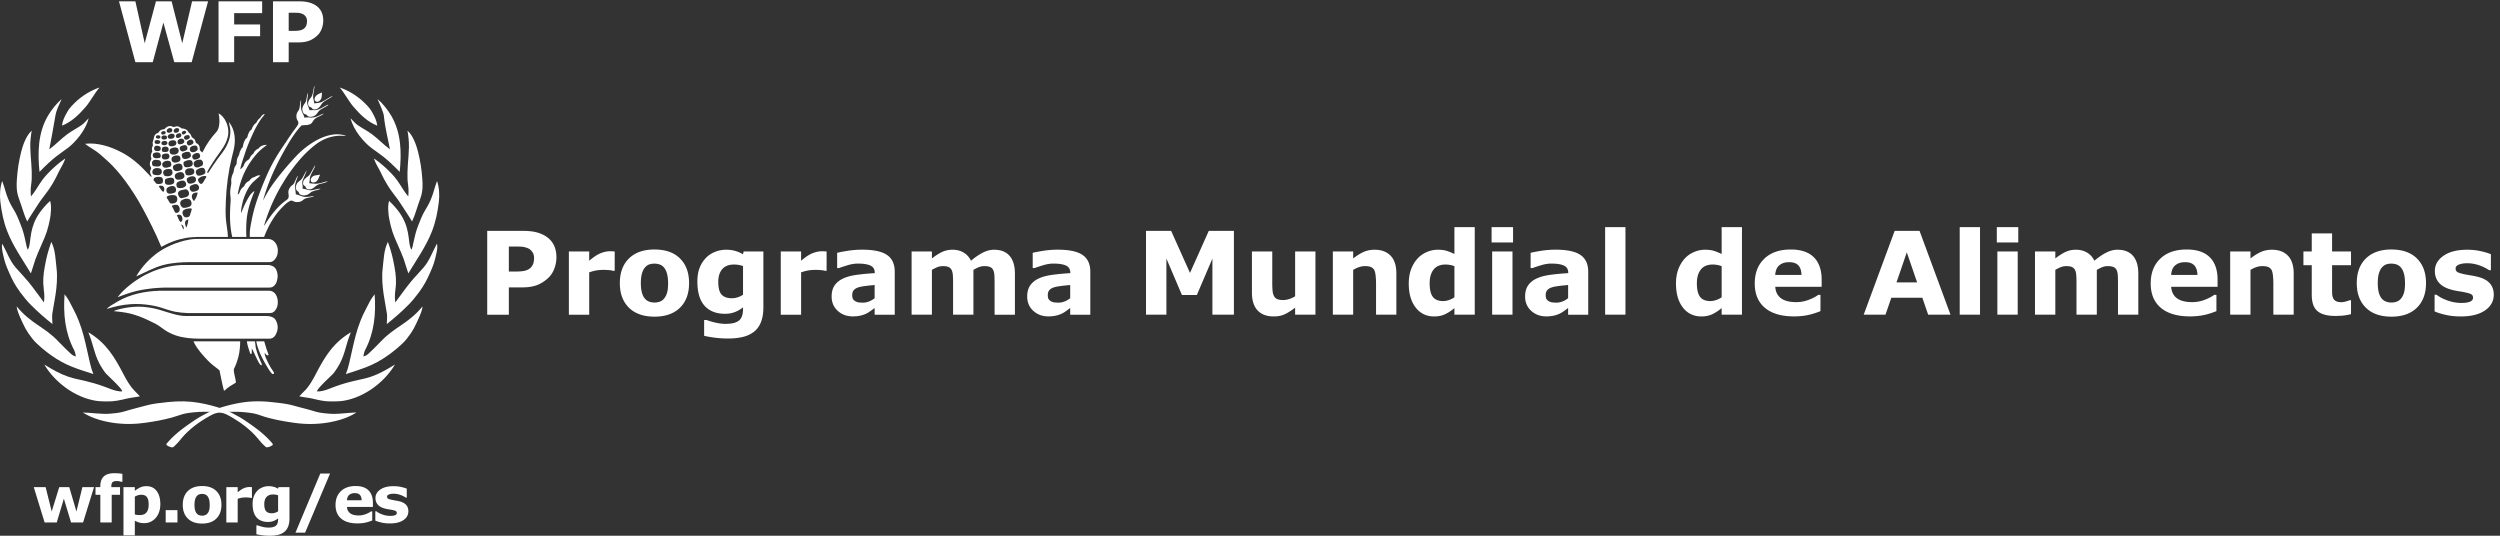 <svg xmlns="http://www.w3.org/2000/svg" viewBox="0 0 1763.613 377.947" height="377.947" width="1763.613"><rect x="0" y="0" width="1763.613" height="377.947" fill="#333333" stroke="none"/><defs><clipPath id="a"><path d="M0 0h13227v2834.6H0z"></path></clipPath></defs><g clip-path="url(#a)" fill="#fff" transform="matrix(.133 0 0 -.133 0 377.947)"><path d="M1340.52 2131.09c12.48 27.05 24.07 48.64 40.77 74.3 7.36 11.31 15.68 19.2 23.14 30.68-3.59 1.02-8.74-1.91-10.99-3.49-7.41-5.38-10.77-14.13-16.7-18.83-14.05-11.04-13.64-21.09-21-26.29-6.6-4.61-8.44-7.64-13.07-14.87-3.06-4.83-5.34-8.74-8.56-18.21-1.19-3.43-3.45-.4-8.96-7.97-7.15-9.81-10.39-20.36-13.37-32.27-.96-3.89-7.61-5.94-11.84-14.07-5.73-10.91-9.48-21.03-11.94-36.92-.6-3.71-6.85-6.26-11.16-16.53-3.04-7.24-5.2-8.83-7.9-22.46-1.62-8.3-5.42-9.54-9.71-21.56-3.26-9.21-3.41-18.06-4.55-30.1-.29-2.34-4.23-6.94-7.84-13.68-6.11-11.27-5.88-18.77-8.32-30.4-.92-4.22-5.65-9.77-10.18-27.8-3.97-15.99-.35-26.55-1.65-34.47-3.57-20.4-7.07-38.2-5.17-58.33.94-9.84 2.44-20.01 1.81-29.46-1.89-29.71-3.48-54.17-3.34-87.83.1-18.35 1.53-43.42 4.32-64.31 3.03-23.05 7.43-41.06 7.43-41.06h75.14s-2.93 43.45.97 89.16c2.31 27.45 8.82 56.49 14.74 76.91 7.49 26.02 12.18 39.51 26.37 73.84.32.78-.09 3.97-3.86.84-7.83-6.61-14.35-12.35-20.56-21.71-9.44-14.25-15.2-25.99-22.88-40.63-8.94-17.02-13.86-31.83-23.09-52.49-.55 14.9 1.88 29.09 4.89 42.88 3.09 14.01 5.56 25.13 9.96 37.24 7.84 21.37 15.45 39.16 28.03 59.04 7.29 11.45 16.58 21.74 26 30.32 11.28 10.31 21.73 19.38 33.56 29.48-12.44 6.39-28.99-6.96-32.26-7.62-17.48-3.4-24.61-19.65-29.97-21.84-7.61-3.22-12.04-7.87-17.35-14.31-4.12-4.86-5.31-12.37-9.61-15-7.14-4.44-12.35-11.16-17.25-20.5-2.01-3.87-7.52-22.11-13.6-19.81 10.4 61.93 32.28 120.02 67.38 171.72 22.22 32.77 46.45 60.9 82.11 86.08 4.72 3.35 5.65 4.89-.95 4.68-33.33-4.03-35.35-19.3-40.88-20.74-5.17-1.3-11.62-7.5-15.76-11.5-7.4-7.32-7.28-13.51-10.14-15.45-6.06-4.2-10.63-8.66-14.8-16.02-2.16-3.81-5.86-12.3-9.12-14.23-8.53-4.95-16.83-12.2-20.99-20-3.04-5.66-4.23-11.87-8.26-17.45-4.23-6.05-10.19-10.55-15.34-14.91 3.91 26.46 16.38 57.8 24.95 84.88 11.56 36.12 25.53 68.95 41.35 103.07M1417.22 1916.6c28.44 63.82 58.35 111.9 97.26 168.11 5.1 7.36 9.65 14.58 14.08 21.48 2 3.09 11.58 16.83 13.57 19.74 13 19.73 18.52 25.73 31.86 44.57 3.59 5.09 6.52 9.09 8.04 15 2.86 11.04-6.58 18.41-8.74 29-2.21 10.79-1.04 22.55 3.96 31.68 3.09 5.66 6.15 7.92 9.31 15.58 6.04 14.72 3.96 46.58 10.86 47.43-1.77-15.13-2.19-32.14.2-46.67 2.78-16.94 13.06-27.2 17.3-45.09 11.41 2.05 23.84 1.56 33.42.71 9.57-.78 21.63 1.85 31.44 5.21 13.25 4.51 24.24 12.77 37.77 15.99-11.52-11.07-27.73-15.24-41.34-23.62-4.98-3.12-9.72-7.3-13.01-12.43-5.52-8.53-9.79-16.63-18.37-20.39-15.19-6.65-28.24-3.47-45.56-6.72-25.77-26.52-50.03-62.61-72.42-100.58-56.72-95.95-104.02-195.36-131.52-297.3 9.53 17.77 18.6 34.91 28.89 51.76 11.42 18.77 24.21 37.09 38.14 55.48 32.66 43.05 64.96 80.63 101.18 120.18 29.2 31.99 61.25 58.8 96.95 81.18 47.22 29.59 105.43 50.28 156.59 39.64 5.83-1.37 14.14-2.91 17.75-6.75-64.1 8.96-121.55-13.44-164.41-47.75-33.84-27.06-62.35-54.58-91.39-90.28-14.94-17.2-28.43-36.12-41.8-54.42-14.03-19.3-26.48-39.55-38.79-59.86-41.54-68.58-72.97-141.23-96.13-216.49-.64-2.38-.77-4.79-1.47-7.17 1.15 1.66 2.75 3.52 3.82 5.26 31.15 50.57 68.58 99.42 115.99 132.23 4.12 2.79 8.45 8.21 9.54 12.5 5.15 20.08-10.19 29.75 11.03 57.53 4.86 6.38 11.47 8.71 16.09 14.63 8.67 13.39 15.74 37.44 23 43.88-3.68-15.64-12.62-32.15-14.55-48.27-2.01-17.67 2.49-32.15 3.3-50.87 12.49-1.74 22.18-7.04 32-10.06 15.31-4.79 24.45-3.55 39.57-2.22 6.49.54 18.19 4.27 25.14 2.87-14.62-7.99-34.35-6.52-49.3-14.12-10.49-5.36-13.51-13.31-27.9-16.06-12.88-2.49-23.67-1.19-32.01 3.1-6.48 3.3-11.53 4.67-17.36 1.87-15.57-7.46-26.2-18.03-38.74-30.66-29.05-29.28-52.81-61.94-74.94-104.73a557.082 557.082 0 0 1-16.13-34.28c-2.46-5.63-8.6-21.3-8.6-21.3h-75.96s-.23 21.91.52 29.89c1.46 15.96 3.59 27.76 6.68 43.93 4.41 23.28 8.73 44.38 14.79 66.93 5.88 21.96 12.22 42.55 19.72 63.64 15.71 43.95 32.39 86.1 50.68 127.09M682.535 1324.76c27.742 22.64 48.277 35.85 75.985 52.37 11.242 6.74 28.257 14.35 41.308 20.28 48.016 21.67 111.496 37.6 171.27 38.68 1.074 0 1.01-.03 1.01-.03h445.952s-1.7.03 1.55.03c14.18 0 28.23-4.92 36.89-13.07 8.71-8.33 12.89-21.04 15.13-33.69 1.93-10.78.98-20.27-1.52-31.83-1.96-9.18-3.44-14.54-8.48-22.29-3.11-4.73-5.99-7.92-11.69-12.5-5.86-4.71-14.16-6.26-23.7-6.34-1-.04-3.11-.2-3.04-.08.09.08-521.555.08-521.555.08s-3.266.01-4.872.01c-34.152.09-70.125-1.66-103.86-6.14-25.843-3.44-51.74-7.46-76.714-14.01-31.477-8.17-61.805-19.61-92.102-30.95 16.785 22.34 36.175 41.33 58.437 59.48"></path><path d="M837.363 1502.19c27.4 19.74 60.688 36.03 90.15 47.3 14.97 5.63 34.796 11.91 50.596 15.83 19.074 4.83 40.94 8.42 58.82 8.98 5.39.14.81.04.81.04l382.44.03s8.21-.44 11.05-.99c7.16-1.59 12.96-4.52 15.38-6.05 5.93-3.77 13.41-11.8 17.3-18.12 9.93-16.33 11.66-33.97 8.48-52.35-3.71-20.98-19.61-44.88-41.27-45.44-3.72-.08-11.27 0-11.27 0h-414.22s-24.09-.47-35.126-.88c-20.39-.82-42.965-3.11-60.734-5.76-15.258-2.16-30.09-5.05-45.317-9.11-51.094-13.77-95.473-39.72-141.887-59.79 31.258 54.52 73.567 96.43 114.797 126.31M623.422 1242.29c66.48 39.24 146.574 54.76 219.906 57.15 1.734.07 5.203.3 5.203.3l571.75-.06s1.03 0 6.22.06c34.65.03 47.31-34.46 47.12-62.21-.06-9.11-1.6-18.5-4.13-24.73-3.31-8.25-6.93-14.96-12.93-21.34-2.1-2.42-9.78-7.74-13.13-8.59-7.95-1.93-17.7-1.75-17.64-1.75.11 0-425.28-.06-425.28 0 0 0-22.92.93-38.838 2.52-11.496 1.12-20.164 2.29-32.106 4.51-29.29 5.82-53.554 15.4-78.89 23.21-16.938 5.2-34.77 9.08-53.328 11.9-34.106 5.3-71.395 7.64-105.844 4.98-43.86-3.21-82.867-11.83-124.594-25 7.074 10.97 36.39 27.14 56.512 39.05"></path><path d="M931.402 1062.96c-19.547 6.88-38.61 15.76-55.718 27.11-22.305 14.74-33.207 26.46-62.008 39.81-24.676 11.31-44.34 22.6-78.688 35.08-16.582 6.01-43.44 14.21-66.515 18.16-32.89 5.62-64.62 8-64.62 8s6.73 4.27 10.764 5.49c33.602 10.17 63.274 15.27 97.73 17.74 30.25 2.34 58.044-.61 88.36-5.36 12.473-1.96 28.64-5.8 42.695-9.81 45.618-13.06 97.493-33.64 143.563-33.71 2.547 0 2.23.04 2.23.04h426.315c12.91.03 36.96-4.11 46.63-21.25 11.2-19.66 14.68-43.11 5.29-66.57-2.86-7.04-7.6-17.1-14.41-23.3-5.95-5.35-15.65-8.86-21.24-8.86-1.65-.07-4.38 0-4.38 0h-371.76-2.01c-38.01 0-85.853 4.63-122.228 17.43M1100.73 931.11c-10.54 10.788-25.06 27.35-38.16 43.03-25.23 30.12-36.52 57.24-36.52 57.24h247.89s.69-28.6-5.06-61.708c-5.36-30.813-16.7-63.203-28.8-86.692-.45-24.12 9.73-46.51 11.38-70.26-20.32-12.52-42.24-24.95-60.52-42.5-1.15-1.048-3.04-1.048-3.78 1.85-9.78 36.7-14.96 69.352-22.95 105.578-22.64 17.493-43.81 33.05-63.48 53.46M1356.22 951.47c-7 12.92-12.25 30.08-20.32 40.202-1.7-9.03.41-14.66-.79-23.344-1.17-7.226-7.13-4.22-8.3-.848-3.48 9.93-7.2 22.04-10.36 32.09-5.28 16.89-7.01 31.76-7.01 31.76l41.28.05s1.57-.47 2.28-4.48c1.97-10.32 1.48-20.52 4.34-32.52 3.68-15.528 8.36-29.642 14.08-44.13 4.94-12.72 11.34-25.54 16.55-38.2.68-1.68 1.04-4.84-.18-6.53-1.58-1.942-4.2-1.72-5.7 0-11.8 13.44-16.58 28.582-25.87 45.95M1420.07 922.012c-7.05 14.906-16.91 31.7-16.04 48.718 4.55-5.96 6.43-10.32 12.72-13.628 2.88-.91 8.89-.05 7.38 4.957-2.79 9.292-7.07 17.292-11.08 30.088-5.92 18.912-11.68 39.212-11.68 39.212l-42.08.02s2.34-17.14 11.94-43.38c8.38-23.14 21.34-49.78 35.61-74.61 11.55-20.5 22.1-38.34 35.24-53.37 4.49-5.122 15.54-.56 10.76 6.16-12.49 17.62-24.14 37.16-32.77 55.832M1693.42 2344.86c-9.14-3.98-17.23-9.15-21.77-17.93-3.33-6.32-5.54-15.95.79-21.36 11.09-9.46 24.34.25 29.75 9.96 6.76 12.33 5.03 35.92 5.03 35.92s-7.9-4.09-13.8-6.59"></path><path d="M1703.05 2285.9c3.99 7.51 12.74 15.67 22.35 21.5 10.83 6.65 22.06 13.08 29.87 17.7 7.81 4.72 9.3 8.03 9.3 8.03s-6.43-2.24-9.94-4.31c-19.3-11.52-40.34-24.53-48.86-28.32-10.8-4.73-25.47-5.65-38.71-7.3-2.13 16.66-6.47 23.58-6.42 38.44.15 7.09 1.85 16.31 3.08 22.74 4.11 21.44 4.95 32.24 4.95 32.24s-3.3-3.03-4.47-12.45c-1.35-8.55-2.31-11.67-4.26-21.76-2.26-11.63-4.54-21.47-11.53-28.74-9.99-10.35-19.27-28.82-11.53-42.96 4.5-8.26 12.01-7.04 14.38-9.14 2.37-2.16 3.8-7.22 10.95-9.6 15.37-5.16 32.82 8.69 40.84 23.93"></path><path d="M1683.1 2241.84c5.23 8.46 10.6 14.39 18.84 19.48 13.66 8.33 23.81 13.95 32.14 18.22 3.59 1.83 6.6 3.97 7.52 7.83-3.69-1.41-17.8-8.01-31.82-16.38-10.05-5.97-27.28-13.43-38.88-13.96-4.56-.24-7.97.93-11.73 1.04-7.74.34-17.66-1.55-17.66-1.55s-2.51 10.96-5.83 18.91c-1.64 4.04-4.36 8.18-5.81 15.81-.97 5.05-1.22 12.7-.82 17.23 1.12 13.72 4.84 27.1 4.17 40.98-8.59-17.95-5.09-40.02-15.23-53.87-4.28-5.83-7.67-10.46-11.04-17.81-5.53-12.02-4.89-24.54 2.66-36.17 4.33-6.6 13.88-6.38 15.56-7.64 2.5-1.85 4.63-8.78 13.98-10.9 16.02-3.58 34.92 3.83 43.95 18.78M1687.61 1891.25c3.7 7.51 6.11 17.38 10.88 24.4-10.76-1.65-12.52-2.85-28.07-4.58-3.36-.28-10.39-3.8-12.71-6.12-6.13-6.22-11.49-11.99-9.1-22.39.92-4.03 4.49-7 6.47-7.66 12.93-4.17 26.04 3.48 32.53 16.35"></path><path d="M1700.69 1870.73c14.72 3.43 31.67 10.59 38.49 8.36-13.78-7.33-31.18-10.02-46.44-14.38-11.66-3.32-19.98-12.12-30.37-20.14-9.57-7.27-22.27-10.22-33.6-4.88-3.83 1.83-7.52 8.02-8.21 11.28-.58 2.66-6.05 5.27-8.87 7.6-2.86 2.37-4.18 8.26-4.29 10.5-.48 20.34 15.01 28.57 29.94 40.49 11.23 9.02 25.79 47.18 34.7 55.09-1.62-12.29-17.58-35.53-24.59-53.6-5.52-14.36-3.69-25.89-7.26-41.04 10.64-.66 22.56-2.91 33.29-3.07 8.41-.1 18.59 1.7 27.21 3.79"></path><path d="M1685.25 1839.33c-8.26-1.52-18.37-4.1-25.25-5.56-23.96-5.05-35.37 6.68-54.55 6.43 1.71 21.91-5.91 31.71.35 45.87 5.62 12.61 10.76 25.93 15.57 36.62 3.89 8.58 5.05 15.81 5.05 15.81s-5.81-8.68-22.28-40.86c-5.76-11.23-16.03-13.64-25.18-24.25-10.48-12.13-16.54-37.73 2.9-48.49 3.87-2.16 3.32-8.79 6.14-11.5 12.95-12.21 39.18-10.96 55.54 3.9 13.07 11.93 28.95 13.86 42.43 17.35 7.9 2.03 14.86 5.39 14.86 5.39s-3.76 1.53-15.58-.71M1205.25 1585.13c-.96 0-1.97 0 0 0zm-111.89 315.53c-8.02-10.58-11.69-22.68-20.5-31.9-4.63-4.84-11.63-2.61-15.31 2.98-4.03 6.29-10.55 15.18-5.68 21.41 7.98 10.26 24.71 16.79 38.95 14.92.85-.09 5.47-3.47 2.54-7.41zm-38.36-60.41c-4.46-11.94-17.78-13.25-29.16-15.62-2.1-.46-8.61 0-11.53 2.88-4.9 4.8-9.16 11.33-8.29 19.54.45 5.09 4.64 10.04 9.88 12.04 9.45 3.65 20.67 9.55 30.04 4.34 8.02-4.48 12.24-14.72 9.06-23.18zm-24.54-63.19c-3.28-4.74-11.65 10.92-12.73 18.11-3.16 20.74 15.08 26.05 30.25 25.42.47-12.36-9.15-31.58-17.52-43.53zm-16.41-56.05c-2.97-8.35-4.4-16.04-7.73-23.66-3.19-7.45-16.93-10.06-24.582-7.69-10.88 3.38-20.23 27.84-7.85 37.19 9.452 7.12 19.257 8.23 31.342 9.71 2.2.23 10.27-.26 10.61-.99 2.02-5.05.71-7.63-1.79-14.56zm-18.304-64.57c-2.23-6.41-3.207-13.05-6.055-19.24-1.424-3.1-3.25 1.02-3.358 1.23-4.246 10.65-6.973 19.64-3.297 29 2.055 5.21 9.117 9.99 15.87 10.42-.425-6.69-.897-14.93-3.16-21.41zm-21.687-31.52c-4.92 2.25-4.85 8.57-6.904 12.51-1.937 3.84-6.097 9.15-4.402 14.16 9.516-5.32 13.93-14.81 11.305-26.67zm-16.35 39.34c-11.33 9.31-12.312 24.18-19.882 35.62 8.328 5.34 22.4 4.27 26.723-6.3 3.454-8.49 5.954-20.94-2.663-27.4-.91-.72-3.117-2.82-4.176-1.92zm-42.28 76.83c-1.664 2.42-5.04 9.43-2.492 10.31 20.316 7.02 35.52 7.22 39.86-14.45 3.054-15.5-7.544-28.78-22.35-23.37-4.26 1.56-8.44 18.06-15.018 27.51zm-29.473 49.03c-1.426 1.75-2.578 7.14-.82 8.52 10.566 8.47 26.047 9.15 38.023 7.95 15.785-1.45 19.06-16.13 16.442-28.33-3.497-16.02-27.805-18.03-34.696-15.33-6.765 2.58-11.51 17.94-18.95 27.19zm3.44 56.99c13.665 8.85 39.763 15.44 44.12-8.54 1.338-7.25-.486-16.86-10.25-19.98-10-3.24-21.814-6.7-30.982-2.96-11.273 4.59-13.512 24.62-2.887 31.48zm-14.163 40.37c1.028 4.58 6.098 6.78 10.403 7.87 11.078 2.75 23.425 6.85 33.593.39 3.954-2.49 4.278-6.02 4.79-11.04.906-8.04-.274-14.65-5.598-17.73-10.77-6.32-21.707-6.88-34.246-4.42-10.172 2-10.957 15.48-8.942 24.93zm-11.328-62.19c-9.504 6.99-13.656 16.88-20.676 26.68-1.652 2.41 0 3.39 1.317 3.78 16.785 4.76 29.277-3.61 26.68-21.97-.47-3.54-2.797-11.83-7.32-8.49zm-46.386 56.61c-6.305 5.44-1.918 14.9 3.558 17.67 9.625 4.78 24.723 5.48 34.7 2.11 6.417-2.14 9.69-11.38 8.53-21.47-.48-4.11-1.734-8.69-3.757-9.99-7.628-5.22-19.398-5.4-28.66-3.48-6.535 1.36-8.878 10.35-14.37 15.16zm-7.262 57.24c6.058 13.24 28.312 13.34 40.418 7.45 9.836-4.85 11.054-23.17.293-30.41-8.56-5.73-22.1-3.65-31.224-1.95-12.906 2.39-13.934 15.11-9.488 24.91zm.496 49.57c9.226 8.79 21.16 4.77 32.29 3.24 2.132-.33 4.733-1.83 6.194-3.29 7.563-7.63 8.15-20.21-.29-26.51-9.75-7.25-21.92-2.53-33.643-1.94-3.14.11-6.614 3.84-7.367 6.24-2.094 7.41-3.387 16.45 2.816 22.26zm5.934 41.5c9.792 4.13 26.64 6 33.59-5.01 4.218-6.76 3.007-19.2-3.83-21.04-6.706-1.74-29.452-5.49-34.92 7.06-2.684 6.21-1.563 16.21 5.16 18.99zm30.17 35.3c2.85-1.28 4.583-3.56 5.27-7.04 1.364-7.53-.62-15.74-7.874-17.08-10.875-1.98-27.03-2.59-26.984 12.77.035 17.22 16.972 16.99 29.59 11.35zm-21.92 31.9c5.8 2.22 15.304 1.69 20.527-.98 2.605-1.38 6.16-5.71 4.637-10.23-1.805-5.92-7.36-8.09-13.598-8.16-6.04-.05-12.93.43-15.367 5.34-2.325 4.68-1.34 12.07 3.8 14.03zm6.777 25.76c5.297 1.93 13.13 1.76 16.97-2.39 5.276-5.8 1.124-15.01-8.912-14.55-3.507.13-7.668 1.37-9.816 2.56-5.148 2.91-3.45 12.51 1.758 14.38zm23.777 16.59c.703 2.2 4.18 4.85 6.012 5.47 3.965 1.43 8.594 1.68 12.402.17 7.625-3.1 6.586-12.49-1.547-15.8-3.63-1.48-9.22-2.43-11.946-1.48-5.12 1.71-6.547 6.14-4.922 11.64zm23.703-36.81c-8.297-2.42-19.875-2.9-22.343 5.64-4.172 14.39 14.023 16.58 23.445 13.56 6.555-2.1 8.812-16.33-1.102-19.2zm5.473 47.66c2.66 8.92 12.75 13.77 21.937 11.06 7.875-2.31 9.71-13.06 4.38-18.3-2.415-2.36-6.4-4.75-10.708-5.7-9.37-2.08-18.593 3.11-15.61 12.94zm41.285-32.79c-1.484-5.82-5.777-9.83-12.63-11.36-6.807-1.52-16.198-1.89-19.987 2.27-3.578 3.97-5.27 9.61-2.277 13.91 6.065 8.53 17.05 11.52 26.87 9.37 5.632-1.33 9.73-7.08 8.023-14.19zm-3.69 34.3c3.69 8.13 12.98 12.19 21.893 9.45 1.8-.56 5.45-3.45 5.957-6.25 1.063-5.66-.902-10.83-5.578-13.78-6.074-3.8-11.043-5.99-17.965-3.14-5.222 2.15-6.457 8.92-4.308 13.72zm38.456-22.8c4.05-6.89-2.13-13.81-5.294-15.71-6.97-4.07-16.817-6.58-21.047.34-4.138 6.79-.69 14.83 6.487 17.81 6.89 2.87 14.05 7.22 19.852-2.44zm11.6-26.37c4.54-3.73 8.535-11.7 3.075-17.93-5.157-5.95-11.543-7.68-19.58-9-5.448-.93-12.47 3.14-13.31 7.92-.83 4.18-1.61 11.72 2.534 15.25 7.995 6.84 18.753 10.79 27.28 3.76zm9.63 44.98c4.316-1.23 7.09-5.79 4.937-10.18-1.317-2.72-5.192-5.66-7.65-7.16-6.776-4.2-12.59-2.47-14.686 2.5-3.902 9.16 9.22 17.26 17.4 14.84zm16.507-22.76c4.763-.42 6.923-3.74 7.863-7.36 1.25-4.86-.33-9.36-4.48-12.14-4.89-3.27-10.957-5.19-15.832-5.26-6.62-.1-12.703 9.58-9.15 15.88 3.802 6.69 13.294 9.58 21.6 8.88zm27.283-34.92c2.83-8.28-3.27-12.14-9.67-15.55-6.48-3.47-15.21-6.67-19.715-2.34-5.773 5.43-8.328 14.54-1.906 20.59 8.9 8.36 25.4 14.65 31.29-2.7zm11.77-20.74c10.5-1.34 12.56-16.19 10.47-21.57-2.4-4.65-7.68-8.25-10.47-9.67-7.64-3.95-16.63-5.44-23.66-1.82-6.42 3.35-9.22 13.1-5.74 20.76 4.75 10.33 19.62 13.55 29.4 12.3zm21.52-46.03c3.62-5.04 2.81-13.91.71-16.7-6.63-8.99-24.96-14.17-32.56-10.45-5.77 2.83-11.41 15.52-4.71 23.1 7.04 7.89 19.24 12.62 30.36 10.29 2.44-.54 4.06-3.24 6.2-6.24zm4.67-28.41c5.01-.54 9.48-6.05 11.92-12.07 3.18-7.8-.04-16.91-2.53-18.61-6-4.1-25.06-15.55-37.08-8.68-6.57 3.75-8.41 12.41-8.83 17.56-1.34 16.47 23.75 23.23 36.52 21.8zm-70.384-118.05c-2.61 6.53-4.94 16.23.176 20.2 10.378 8.21 33.898 15.34 42.848 2.97 5.82-8.03 4.08-21.68-6.11-26.92-10.47-5.36-31-11.55-36.914 3.75zm-50.46-.75c10.468 5.31 25.5 11.7 36.738 4.46 5.11-3.31 10.422-16.97 6.797-23.01-7.69-12.86-27.984-16.15-40.84-12.83-11 2.86-14.257 25.52-2.695 31.38zm-9.364 44.49c12.598 8.85 37.46 14.58 43.426-4.79 1.543-5 2.44-10.53-.106-14.61-6.957-11.18-24.695-14.16-36.507-12.47-12.793 1.87-18.84 23.43-6.813 31.87zm-10.578 45.1c12.07 6.86 37.852 15.94 43.934-3.69 2.394-8.01 2.175-17.96-4.7-21.48-9.84-5.2-25.445-10.61-36.84-3.5-9.456 5.99-10.76 23.89-2.394 28.67zm67.668 80.99c-5.047-4.51-10.21-5.48-16.965-7.73-9.414-3.22-19.277 4.05-20.35 13.05-1.837 15.48 14.737 17.79 25.67 19.73 8.028 1.44 12.96-5.75 14.438-10.58 1.496-4.62 1.27-10.86-2.793-14.47zm20.328-36.34c-7.2-10.72-36.152-17.47-42.555-6.43-4.683 8.03-7.59 19.4 1.188 24.81 9.223 5.63 20.12 9.02 30.847 7.09 10.1-1.75 15.2-18.34 10.52-25.47zm15.41-66.35c4.16-6.54 7.04-15.35.89-23.5-5.53-7.45-25.37-10.92-35.53-8.47-5.543 1.36-8.15 8.13-9.02 12.72-1.176 6.14-1.758 12.37 3.73 17.39 7.872 7.2 18.33 7.07 28.42 7.07 4.11 0 9.97-2.72 11.51-5.21zm-5.71 22.29c-6.19-11.35-27.118-12.84-36.508-11.57-6.653.9-11.282 11.58-11.11 20.51.06 4.57 1.496 7.66 4.676 9.32 10.418 5.63 21.117 9.34 32.352 7.57 10.93-1.77 15.21-17.27 10.59-25.83zm-110.106 24.42c-7.086 21.89 20.25 28.78 36.172 25.4 11.117-2.32 14.832-23.68 4.46-30.38-12.77-8.31-35.43-11.01-40.632 4.98zm-41.188-53.73c8.14 8.43 22.97 8.95 34.473 7.41 7.108-.98 10.15-8.16 11.132-15.94 2.79-21.34-25.934-24.96-39.59-19.98-8.98 3.31-13.676 20.61-6.016 28.51zm-5.793 41.43c8.532 10.04 22.887 12.44 34.73 9.16 7.25-1.97 10.61-10.41 10.403-19.87-.12-5.38-3.8-9.29-7.1-10.66-8.474-3.42-18.177-5.95-27.372-4.84-11.375 1.4-18.254 17.24-10.66 26.21zm1.375 45.08c10.493 4.31 30.102 8.16 33.422-6.89 4.453-20.03-19.148-23.3-31.793-19.82-9.675 2.68-11.523 22.74-1.63 26.71zm75.723 33.1c7.864-4.5 9.493-17.08 4.696-24.38-6.37-9.69-28.097-15.32-39.812-6.82-6.7 4.85-10.274 24.69 3.406 29.47 10.914 3.84 21.426 7.57 31.71 1.73zm-11.167 14.37c-8.91-5.51-21.644-7.73-30.117-3.01-7.344 4-7.03 14.73-3.418 20.51 6.008 9.63 20.875 10.67 31.148 7.67 8.852-2.61 12.188-19.05 2.387-25.17zm-72.273 15.67c.91 2.87 2.14 3.7 3.94 4.57 7.49 3.58 15.735 4.54 22.94-.11 5.178-3.3 4.745-11.06.897-15.11-5.648-5.91-17.05-6.12-24.367-2.27-4.746 2.45-4.938 8.29-3.41 12.92zm2.394-31.34c3.32 9.46 15.153 8.94 24.094 7.8 11.043-1.44 13.22-15.57 9.3-21.5-5.406-8.21-17.734-6.65-27.554-5.38-8.027 1.02-8.504 11.62-5.84 19.08zm155.486-285.2c2.74-10.71 0-20.91-9.5-24.31-12.244-4.33-28.814-10.66-38.603-4.04-11.2 7.49-16.59 28.81-3.742 37.16 15.187 9.92 45.435 16.47 51.845-8.81zm-16.52 33.3c-8.185-9.35-21.645-9.02-34.83-12.89-5.073-1.48-11.148 3-13.772 7.63-4.876 8.72-9.758 20.39-.426 28.79 7.75 7.07 18.265 6.49 27.77 9.27 4.257 1.3 9.433 2.78 14.616-.69 10.682-7.3 14.812-22.92 6.64-32.11zm87.32 140.14c2.33-6.8 5.43-11.79 2.81-18.58-3.12-8.32-11.22-9.44-18.78-12.2-7.08-2.55-18.87-5.81-24.78.4-6.81 7.02-9.58 21.41-1.41 27.53 10.51 7.85 36.6 18.73 42.16 2.85zm143.32 61.17c6.22 25.39 13.93 51.15 15.87 77.98 2.85 40.07-5.81 81.71-31.47 112.11 2.51-13.1 5.87-24.18 7.6-37.91 2.12-16.59-.23-35.07-4.52-51.76-3.26-12.65-8.92-24.93-14.59-36.67-6.65-13.94-16.64-29.07-26.54-41.45-27.81-34.6-71.15-102.08-71.15-102.08s-3.62.29-5.8.29c-.51 8.4 19.45 37.21 29.54 53.34 22.08 35.33 38.8 54.35 58.05 85.02 12 19.34 21.2 42.85 24.15 64.13 5.98 43.44-17.44 95.51-51.07 112.8 7.67-32.42 6.9-78.16-10.41-97.37-32.69-36.45-52.11-63.72-75.42-110.4-.71-1.27-6.16 6.31-10.65 9.24-5.05 3.36-2.26 13.35-4.03 20.11-1.68 5.74-4.35 10.15-5.17 11.15-6.9 8.45-13.59 8.98-15.04 11.5-1.65 2.86-.84 10.03-6.89 18.13-3 4.12-10.69 7.14-13.78 11-3.38 4.21-4.91 17.05-14.21 22.32-4.42 2.48-6.466 10.2-10.72 13.95-13.102 11.6-26.176 9.34-28.672 10.09-3.375.92-9.918 9.28-21.62 11.28-11.462 1.95-17.712-5.7-23.69-2.92-14.87 6.88-29.12 7.44-44.983-10.19-4.72-5.26-12.93-.33-23.18-8.2-9.03-6.85-9.176-13.19-13.742-14.02-8.63-1.65-15.04-8.53-18.37-16.03-1.72-3.87-3.01-11.69-4.01-16.89-1.42-7.09-5.018-13.69-5.116-18.94-.078-7.23 2.238-11.17 1.61-14.43-1.102-4.74-4.88-9.06-5.345-13.47-.363-2.49-.57-9.12 1.235-12.89 2.305-4.64-1.598-8.65-3.613-13.57-1.934-4.56-3.965-12.4-3.356-17.96.828-7.56 5.164-10.36 1.8-16.33-5.57-9.71-12.546-24.88-.284-44.27 2.27-3.52-5.14-10.41-5.54-20.53-.464-10.98 6.137-19.12 7.973-24 .352-1.77-2.922-1.63-3.027-3.51-29.23 30.88-55.078 59.36-88.945 86.19-20.73 16.38-41.203 30.14-64.15 42.41-61.264 32.91-132.475 54.89-196.97 46.83 24.303-19.55 54.917-33.53 79.893-55.71 23.637-21.06 45.09-39.05 66.617-61.43 33.785-35.1 61.23-70.71 89.867-111.98 8.473-12.23 14.098-20.43 22.008-33.18 7.96-12.75 16.856-26.32 24.102-38.97 36.6-63.57 66.633-122.45 96.984-187.57 8.406-18.02 15.516-36.9 23.782-54.76 2.18-4.86 5.378-1.28 7.574 0 11.01 6.35 22.687 11.66 34.066 17.03 9.117 4.15 17.402 7.03 25.496 10.2 20.535 7.82 40.03 12.03 61.547 16.49 35.94 7.55 100.45 6.02 100.45 6.02l122.38.04h3.28c-1.24 35.07-9.56 69.09-11.58 104.27-1.6 28.53-.65 56.05.36 84.63 2.75 77.33 14.11 160.37 31.42 230.84M395.156 2295.11c-23.883-23.82-31.023-32.59-44.918-58.9-8.207-15.44-18.617-35.32-21.61-60.94 49.07 18.71 89.1 56.82 125.255 98.89 26.765 31.21 47.488 72.63 73.87 103.44-46.464-15.59-95.472-45.51-132.597-82.49"></path><path d="M254.703 2228.2c18.5 31.25 44.977 65.01 72.426 88.04-12.72-28.54-28.38-56.85-33.763-90.69-10.687-67.23-20.722-114.37-31.887-175.78 30.477 21.78 62.66 55.97 95.04 79.84 25 18.34 50.035 30.65 75.76 48.3 15.26 10.52 25.2 24.07 37.91 36.76-15.14-63.86-71.124-128.29-111.245-158.3-50.414-37.77-68.476-43.83-149.457-126.16-10.273 101.68-8.437 207.33 45.215 297.99"></path><path d="M89.53 1890.52c3.732 52.79 10.075 95.04 22.935 146.51 8.96 35.99 28.34 89.55 56.234 111.51-3.42-13.06-5.23-32.61-6.528-45.81-5.496-54.42 4.953-117.58 6.164-171.9.605-26.73.398-47.32-3.59-72.45-4.176-26.27-.723-58.61-.723-58.61s14.45 16.49 27.31 37c28.163 44.73 37.15 57.99 59.858 82.22 28.107 30.03 59.595 57.86 95.138 82.47-4.297-16.68-22.433-49.13-29.957-62.18-9.98-17.47-14.507-33.31-38.206-72.85-33.297-55.56-48.168-63.04-85.117-122.46-8.043-12.89-40.863-62.06-48.81-77.08-17.35 35.88-23.87 67.21-45.155 125.55-13.328 36.72-11.34 73.4-9.55 98.08"></path><path d="M38.066 1615.88c-20.078 52.05-29.296 100.36-36.07 155.23-4.164 33.51-2.23 78.25 9.72 110.5 3.167-7.86 9.565-27.86 10.448-30.85 8.895-30 12.64-44.36 25.063-73.24 9.55-22.21 21.175-39.86 33.632-61.77 11.316-20 20.902-46.32 29.105-66.45 26.367-64.54 28.32-124.99 38.38-131.57 7.264 15.56 9.56 30.41 10.34 37.73 7.83 71.43 17.284 136.36 107.245 220.6 8.258-25.1 4.05-71.28-.903-96.05-10.75-54.13-19.457-80.1-43.242-132.52-12.61-27.64-29.46-68.27-34.047-81.74-12.097-35.02-16.21-53.42-23.832-74.14-42.48 70.72-94.754 143.82-125.84 224.27"></path><path d="M108.125 1290.29c-30.242 42.09-41.293 63.28-60.957 108.11-16.53 37.54-21.31 51.49-30.94 93.57-5.294 22.95-8.28 43.79-4.193 57.32 23.684-42.82 39.86-90.84 70.81-126.34 24.573-28.22 48.276-52.3 67.83-76.06 29.962-36.65 53.618-71.22 82.395-109.3 2.426 19.12 3.368 38.39-.93 69.66-5.85 42.88-2.27 78.01 5.24 119.56 9.48 52.6 16.425 78.7 34.725 131.95 22.31-43.84 22.22-94.55 27.868-141.07 10.812-90.16-17.414-197.71-22.942-242.55-1.483-11.81.552-40.98 1.134-52.38-42.172 33.24-79.723 66.87-116.148 103.32-16.586 16.56-39.305 43.96-53.89 64.21"></path><path d="M268.082 959.48c-19.203 13.82-70.852 53.35-95.29 84.42-35.604 45.18-43.44 64.58-66.925 116.55-2.88 6.29-16.156 35.82-17.223 55.76 76.93-92.89 145.836-106.7 219.227-183.8 26.92-28.26 54.532-54.82 69.044-68.19 11.188-10.232 25.09-13.43 25.09-13.43s-1.453 19.878-8.707 33.66c-48.957 93.61-58.195 191.44-50.78 296.39 22.362-27.64 29.385-46.12 43.573-72.83 15.453-29.17 23.308-47.26 30.535-65.16 41.855-104.3 52.793-224.73 78.684-285.35-79.935 26.87-142.87 41.28-227.228 101.98"></path><path d="M595.844 713.39c-21.66-1.41-64.004-1.288-86.62 2.41C394.84 734.03 288.49 816.94 235.038 908.09c48.476-29.66 83.55-49.39 126.183-64.14 37.992-13.2 74.03-17.08 137.45-35.04 38.237-10.79 76.136-26.16 89.436-31.13 42.425-15.768 60.257-11.882 60.257-11.882s0 6.48-15.824 23.692c-31.59 34.54-43.164 42.73-69.14 69.21-8.505 8.76-28.05 38.528-37.99 58.27-28.065 55.87-31.167 100.68-56.823 162.08 93.574-55.03 139.13-130.752 188.574-226.35 15.203-29.26 35.81-63.12 54.582-81.698 12.645-12.39 30.426-31.403 30.426-31.403s-13.008-3.06-53.633-9.052c-18.243-2.68-57.048-14.738-92.696-17.257M1049.28 706.172c49.45-8.03 93.28-20.113 138.21-35.55 12.09-4.134 30.47-13.23 43.19-19.7 31.83-16.152 50.15-26.692 77.52-45.48 44.07-30.333 91.4-63.09 134.1-112.723.92-.982 7.82-8.322 3.23-11.95-8.35-6.58-29.02-15.872-35.87-9.83-39.09 34.798-37.12 45.888-84.48 88.78-12.12 10.92-30.46 26.31-52.38 41.268-21.4 14.62-47.23 30.55-71.23 42.5-21.79 10.73-55.4 13.903-74.29 13.903l.29-.11c-8.6.298-57.87.54-69.25-.12-96.812-6.66-92.093-15.332-147.898-30.512-45.91-12.398-95.168-21.29-144.055-27.886-50.113-6.8-94.902-7.633-141.887-2.832-63.625 6.582-133.265 24.3-185.222 57.76 47.504-.81 96.293-9.92 143.57-6.26 19.906 1.492 52.168 4.468 74.03 11.21 43.412 13.372 68.318 18.55 114.31 31.348 39.516 11.07 79.316 14.782 120.61 19.184 57.105 6.09 109.982 4.75 157.502-3M1934.5 2295.11c23.89-23.82 31.06-32.59 44.95-58.9 8.21-15.44 18.61-35.32 21.62-60.94-49.11 18.71-89.1 56.82-125.29 98.89-26.77 31.21-47.46 72.63-73.85 103.44 46.46-15.59 95.47-45.51 132.57-82.49"></path><path d="M2074.99 2228.2c-18.53 31.25-44.99 65.01-72.42 88.04 12.82-30.75 31.52-69.02 33.74-90.69 6.83-67.7 20.72-114.37 31.9-175.78-30.47 21.78-62.69 55.97-95.08 79.84-24.94 18.34-50 30.65-75.69 48.3-15.3 10.52-25.23 24.07-37.94 36.76 15.14-63.86 71.12-128.29 111.27-158.3 50.38-37.77 68.44-43.83 149.33-126.16 10.29 101.68 8.5 207.33-45.11 297.99"></path><path d="M2240.15 1890.52c-3.8 52.79-10.04 95.04-22.93 146.51-8.96 35.99-28.34 89.55-56.27 111.51 3.45-13.06 5.24-32.61 6.55-45.81 5.54-54.42-4.9-117.58-6.15-171.9-.6-26.73-.4-47.32 3.57-72.45 4.17-26.27.74-58.61.74-58.61s-14.44 16.49-27.33 37c-28.11 44.73-37.11 57.99-59.87 82.22-28.08 30.03-59.59 57.86-95.14 82.47 4.34-16.68 22.46-49.13 30-62.18 10.01-17.47 14.48-33.31 38.2-72.85 33.29-55.56 48.18-63.04 85.08-122.46 8.04-12.89 40.92-62.06 48.84-77.08 17.38 35.88 23.88 67.21 45.17 125.55 13.35 36.72 11.36 73.4 9.54 98.08"></path><path d="M2291.61 1615.88c20.08 52.05 29.26 100.36 36.11 155.23 4.15 33.51 2.18 78.25-9.73 110.5-3.18-7.86-9.57-27.86-10.46-30.85-8.92-30-12.64-44.36-25.04-73.24-9.56-22.21-21.27-39.86-33.66-61.77-11.33-20-20.9-46.32-29.15-66.45-26.34-64.54-28.29-124.99-38.34-131.57-7.3 15.56-9.57 30.41-10.33 37.73-7.86 71.43-17.29 136.36-107.25 220.6-8.29-25.1-4.06-71.28.86-96.05 10.8-54.13 19.53-80.1 43.28-132.52 12.61-27.64 29.46-68.27 34.08-81.74 12.02-35.02 16.15-53.42 23.83-74.14 42.45 70.72 94.73 143.82 125.8 224.27"></path><path d="M2221.56 1290.29c30.28 42.09 41.29 63.28 60.95 108.11 16.54 37.54 21.29 51.49 30.96 93.57 5.29 22.95 8.26 43.79 4.17 57.32-23.6-42.82-39.88-90.84-70.83-126.34-24.54-28.22-48.25-52.3-67.8-76.06-29.93-36.65-53.64-71.22-82.39-109.3-2.41 19.12-3.39 38.39.89 69.66 5.88 42.88 2.3 78.01-5.21 119.56-9.48 52.6-16.42 78.7-34.71 131.95-22.28-43.84-22.23-94.55-27.88-141.07-10.84-90.16 17.46-197.71 22.98-242.55 1.45-11.81-.59-40.98-1.17-52.38 42.18 33.24 79.73 66.87 116.15 103.32 16.59 16.56 39.27 43.96 53.89 64.21"></path><path d="M2061.63 959.48c19.18 13.82 70.83 53.35 95.26 84.42 35.6 45.18 43.45 64.58 66.93 116.55 2.84 6.29 16.16 35.82 17.23 55.76-76.92-92.89-145.85-106.7-219.24-183.8-26.91-28.26-54.51-54.82-69.02-68.19-11.18-10.232-25.09-13.43-25.09-13.43s1.44 19.878 8.67 33.66c48.97 93.61 58.22 191.44 50.77 296.39-22.3-27.64-29.37-46.12-43.54-72.83-15.43-29.17-23.31-47.26-30.5-65.16-41.89-104.3-52.88-224.73-78.75-285.35 79.99 26.87 142.9 41.28 227.28 101.98"></path><path d="M1733.84 713.39c21.69-1.41 64-1.288 86.66 2.41 114.37 18.23 220.69 101.14 274.15 192.29-48.52-29.66-83.59-49.39-126.19-64.14-38.02-13.2-74.03-17.08-137.42-35.04-38.27-10.79-76.17-26.16-89.47-31.13-42.42-15.768-60.26-11.882-60.26-11.882s0 6.48 15.82 23.692c31.61 34.54 43.2 42.73 69.12 69.21 8.54 8.76 28.08 38.528 38.01 58.27 28.07 55.87 31.17 100.68 56.87 162.08-93.58-55.03-139.22-130.752-188.64-226.35-15.2-29.26-35.78-63.12-54.53-81.698-12.63-12.39-30.45-31.403-30.45-31.403s13.01-3.06 53.7-9.052c18.18-2.68 56.96-14.738 92.63-17.257M1280.4 706.172c-49.43-8.03-93.24-20.113-138.19-35.55-12.13-4.134-30.49-13.23-43.21-19.7-31.82-16.152-50.08-26.692-77.52-45.48-44.085-30.333-91.375-63.09-134.085-112.723-.93-.982-7.86-8.322-3.247-11.95 8.375-6.58 29.06-15.872 35.825-9.83 39.125 34.798 37.12 45.888 84.547 88.78 12.05 10.92 30.41 26.31 52.37 41.268 21.43 14.62 47.19 30.55 71.23 42.5 21.74 10.73 55.42 13.903 74.28 13.903l-.3-.11c8.61.298 57.86.54 69.27-.12 96.85-6.66 92.09-15.332 147.86-30.512 45.94-12.398 95.2-21.29 144.09-27.886 50.08-6.8 94.93-7.633 141.88-2.832 63.64 6.582 133.24 24.3 185.2 57.76-47.48-.81-96.24-9.92-143.57-6.26-19.91 1.492-52.14 4.468-74.01 11.21-43.43 13.372-68.35 18.55-114.29 31.348-39.53 11.07-79.34 14.782-120.6 19.184-57.12 6.09-110 4.75-157.53-3M1103.66 2834.6l-86.96-322.9h-92.313l-57.766 210.33-56.42-210.33h-92.102l-86.95 322.9h86.91l49.504-222.26 59.59 222.26h83.09l56.492-222.26 52.026 222.26h84.9M1390.51 2772.14h-148.53v-60.06h137.69v-62.46h-137.69V2511.7h-82.85v322.9h231.38v-62.46M1628.37 2730.8c0 9.11-2.46 16.93-7.36 23.47-4.91 6.6-10.61 11.16-17.13 13.74-8.68 3.51-17.12 5.37-25.37 5.74-8.25.37-19.21.54-32.93.54h-14.35v-96.47h23.86c14.16 0 25.84.83 35.04 2.59 9.18 1.7 16.88 5.21 23.07 10.37 5.35 4.64 9.22 10.14 11.61 16.56 2.39 6.41 3.56 14.23 3.56 23.46zm86.13 1.86c0-14.46-2.58-28.59-7.62-42.39-5.04-13.79-12.27-25.41-21.66-34.79-12.9-12.72-27.23-22.35-43.04-28.84-15.85-6.48-35.53-9.75-59.08-9.75h-51.87V2511.7h-83.24v322.9h137.06c20.52 0 37.81-1.79 51.91-5.32 14.1-3.58 26.55-8.85 37.38-15.96 13.03-8.5 22.98-19.45 29.86-32.74 6.86-13.28 10.3-29.27 10.3-47.92M498.7 257.87L440.647 70.54h-63.77l-38.163 126.23-37.692-126.23h-64.386l-57.555 187.33h62.988l32.164-129.07 39.977 129.07h53.208l38.008-129.07 31.6 129.07H498.7M649.148 286.07h-4.476c-2.692.71-6.15 1.61-10.43 2.602-4.23 1-8.836 1.547-13.72 1.547-11.75 0-19.694-2.09-23.877-6.392-4.13-4.2-6.192-12.328-6.192-24.5v-1.457h46.168v-40.73h-44.175V70.54h-60.25v146.6H506.54v40.73h25.655v5.142c0 22.86 6.12 40.078 18.297 51.566 12.18 11.48 30.586 17.12 55.29 17.12 8.874 0 16.96-.268 24.198-.928 7.188-.55 13.598-1.372 19.168-2.36v-42.34M788.512 165.5c0 18.238-3.09 31.398-9.317 39.68-6.222 8.172-16.047 12.26-29.437 12.26-5.688 0-11.516-.88-17.488-2.518-5.977-1.754-11.704-4.262-17.133-7.453v-94.052c3.98-1.61 8.265-2.61 12.8-2.996 4.583-.5 9.067-.703 13.504-.703 15.83 0 27.68 4.67 35.412 13.87 7.773 9.332 11.66 23.262 11.66 41.91zm61.894 1.23c0-15.37-2.375-29.5-7.078-42.18-4.71-12.69-10.926-23.062-18.598-31.35-7.976-8.688-17.003-15.17-27.125-19.66-10.12-4.5-20.94-6.7-32.51-6.7-10.63 0-19.7 1.13-27.126 3.48-7.45 2.24-15.056 5.4-22.833 9.49V1.86h-60.2v256.01h60.2v-19.51c9.215 7.28 18.617 13.218 28.238 17.812 9.605 4.598 20.672 6.84 33.242 6.84 23.324 0 41.457-8.582 54.363-25.653 12.97-17.18 19.426-40.688 19.426-70.63M878.848 70.54h62.402v65.53h-62.402zM1100.65 118.56c3.9 4.792 6.82 10.55 8.77 17.292 1.9 6.75 2.87 16 2.87 27.878 0 11.08-.99 20.25-2.99 27.75-2 7.39-4.75 13.33-8.33 17.83-3.54 4.588-7.84 7.768-12.83 9.67-4.99 1.9-10.38 2.86-16.17 2.86-5.79 0-10.96-.81-15.45-2.4-4.49-1.5-8.81-4.6-12.9-9.292-3.7-4.386-6.62-10.328-8.76-17.808-2.2-7.59-3.27-17.13-3.27-28.61 0-10.18.94-19.04 2.84-26.59 1.9-7.53 4.67-13.55 8.33-18.038 3.55-4.39 7.82-7.532 12.76-9.532 4.94-1.992 10.61-2.992 16.95-2.992 5.44 0 10.66.922 15.6 2.78 4.94 1.732 9.1 4.912 12.58 9.2zm73.9 45.57c0-30.85-9.02-55.142-26.93-72.85-17.97-17.72-43.21-26.58-75.65-26.58-32.5 0-57.67 8.86-75.646 26.58-17.972 17.708-26.93 42-26.93 72.85 0 30.948 9.004 55.31 27.075 73.08 18.07 17.67 43.25 26.51 75.5 26.51 32.7 0 57.96-8.892 75.79-26.77 17.87-17.77 26.79-42.07 26.79-72.82M1336.27 200.62h-5.33c-2.55.892-6.63 1.6-12.31 1.99-5.68.51-10.36.71-14.15.71-8.54 0-16.09-.6-22.61-1.71-6.58-1.09-13.6-2.99-21.17-5.68V70.54h-60.21v187.33h60.21v-27.49c13.2 11.268 24.7 18.83 34.47 22.58 9.76 3.75 18.73 5.52 26.94 5.52 2.1 0 4.49-.05 7.19-.152 2.63-.117 4.98-.258 6.97-.457v-57.25M1475.12 129.54v84.91c-3.44 1.49-7.62 2.61-12.6 3.46-5.03.86-9.52 1.22-13.51 1.22-15.74 0-27.56-4.56-35.47-13.6-7.86-9.03-11.79-21.678-11.79-37.952 0-17.97 3.35-30.558 10.08-37.637 6.71-7.202 16.66-10.678 29.86-10.678 5.98 0 11.86.95 17.64 2.84 5.77 1.886 11.06 4.34 15.79 7.437zm60.25-37.5c0-17.56-2.5-32.33-7.54-44.32-4.99-12.08-11.98-21.4-21.02-28.19-8.98-6.89-19.83-11.952-32.56-15.018C1461.5 1.47 1447.11 0 1431.09 0c-12.97 0-25.83.7-38.41 2.31-12.63 1.588-23.58 3.49-32.82 5.678v46.87h7.33c7.33-2.897 16.3-5.557 26.82-7.91 10.57-2.448 19.99-3.62 28.32-3.62 11.11 0 20.17 1.03 27.09 3.07 6.93 2.063 12.24 4.973 15.87 8.774 3.45 3.59 5.97 8.18 7.53 13.656 1.55 5.602 2.3 12.293 2.3 20.082v3.43a87.448 87.448 0 0 0-23.99-13.96c-8.77-3.51-18.54-5.142-29.31-5.142-26.18 0-46.42 7.883-60.63 23.653-14.22 15.782-21.34 39.84-21.34 72.08 0 15.47 2.19 28.75 6.53 40.03 4.34 11.18 10.42 20.96 18.3 29.36 7.33 7.78 16.37 13.82 27.1 18.11 10.72 4.4 21.66 6.542 32.88 6.542 10.12 0 19.32-1.16 27.6-3.614 8.26-2.36 15.78-5.628 22.56-9.91l2.15 8.383h58.4V92.04M1750.65 330.11L1618.36 16.53h-51.2l131.75 313.58h51.74M1918.21 188.352c-.35 12.468-3.44 21.95-9.33 28.347-5.89 6.28-15.08 9.42-27.56 9.42-11.53 0-21.07-2.99-28.5-8.98-7.43-6-11.63-15.628-12.54-28.788zm59.7-35.3h-137.42c.88-14.673 6.46-25.853 16.75-33.654 10.28-7.79 25.43-11.68 45.45-11.68 12.67 0 24.95 2.25 36.89 6.84 11.88 4.59 21.25 9.48 28.14 14.68h6.69v-48.18c-13.58-5.48-26.35-9.43-38.38-11.808-11.98-2.512-25.26-3.7-39.83-3.7-37.59 0-66.39 8.38-86.41 25.348-20.01 16.872-30.05 40.993-30.05 72.243 0 30.83 9.51 55.33 28.48 73.438 18.91 18.024 44.95 27.14 77.94 27.14 30.51 0 53.42-7.718 68.74-23.14 15.32-15.43 23.01-37.508 23.01-66.47v-21.057M2165.99 129.94c0-19.37-8.64-34.97-26.01-46.8-17.34-11.82-41.08-17.742-71.23-17.742-16.68 0-31.8 1.493-45.38 4.583-13.54 3.21-24.46 6.59-32.7 10.39v49.43h5.55c2.99-2.21 6.46-4.48 10.41-7.03 3.94-2.442 9.51-5.16 16.74-8.06 6.24-2.48 13.3-4.77 21.22-6.6 7.88-1.75 16.32-2.67 25.36-2.67 11.78 0 20.51 1.26 26.14 3.92 5.7 2.53 8.55 6.39 8.55 11.5 0 4.58-1.71 7.96-5.05 10-3.3 2.05-9.63 4.01-19.01 5.92-4.45.99-10.46 2.072-18.1 3.208-7.59 1.16-14.5 2.633-20.74 4.23-17.02 4.48-29.65 11.403-37.89 20.84-8.23 9.333-12.32 21.032-12.32 35.114 0 17.97 8.56 32.918 25.58 44.95 17.06 11.917 40.4 17.89 70.01 17.89 13.97 0 27.42-1.364 40.25-4.21 12.89-2.853 22.89-5.872 30.13-9.16V202.32h-5.19c-8.89 6.078-19.04 11.06-30.43 14.89-11.38 3.85-22.93 5.77-34.61 5.77-9.69 0-17.8-1.29-24.44-4-6.59-2.69-9.91-6.48-9.91-11.37 0-4.4 1.5-7.83 4.49-10.13 3-2.402 10.09-4.71 21.16-6.992 6.15-1.308 12.71-2.476 19.8-3.617 7.04-1.15 14.15-2.67 21.23-4.358 15.83-4.203 27.51-10.62 35.05-19.453 7.6-8.84 11.34-19.95 11.34-33.12M2832.73 1474.29c0 12.49-3.39 23.25-10.17 32.31-6.77 9.01-14.63 15.33-23.57 18.93-11.97 4.73-23.63 7.4-34.96 7.89-11.33.5-26.47.72-45.4.72h-19.68v-132.8h32.83c19.51 0 35.59 1.16 48.23 3.5 12.66 2.44 23.22 7.23 31.81 14.34 7.35 6.28 12.69 13.92 15.99 22.74 3.26 8.89 4.92 19.66 4.92 32.37zm118.56 2.55c0-19.92-3.53-39.34-10.48-58.41-6.96-18.95-16.89-35-29.86-47.91-17.7-17.52-37.49-30.7-59.25-39.75-21.82-8.93-48.95-13.36-81.39-13.36h-71.36v-144.9h-114.69v444.63h188.7c28.28 0 52.13-2.44 71.56-7.32 19.42-4.88 36.58-12.2 51.48-21.94 17.94-11.76 31.62-26.74 41.09-45.07 9.45-18.29 14.2-40.31 14.2-65.97M3260.44 1405.48h-9.55c-4.56 1.62-11.91 2.81-22.05 3.63-10.14.7-18.57 1.16-25.33 1.16-15.28 0-28.81-.99-40.53-2.98-11.72-1.98-24.34-5.42-37.81-10.21v-224.57h-107.81v335.39h107.81v-49.26c23.61 20.27 44.17 33.77 61.66 40.45 17.49 6.63 33.58 9.99 48.28 9.99 3.79 0 8.02-.1 12.8-.33 4.78-.18 8.95-.49 12.53-.85v-102.42M3522.71 1258.5c6.96 8.59 12.18 18.94 15.68 30.94 3.49 12.01 5.22 28.69 5.22 50 0 19.7-1.79 36.21-5.35 49.6-3.63 13.37-8.59 24.04-14.94 31.98-6.4 8.13-14.07 13.9-23.01 17.35-8.94 3.32-18.62 5.05-28.95 5.05-10.35 0-19.56-1.46-27.65-4.26-8.03-2.69-15.77-8.29-23.12-16.7-6.6-7.78-11.8-18.44-15.67-31.87-3.88-13.55-5.83-30.64-5.83-51.15 0-18.23 1.66-34.19 5.06-47.55 3.39-13.45 8.35-24.25 14.96-32.49 6.35-7.76 13.95-13.34 22.78-16.97 8.9-3.61 18.98-5.43 30.32-5.43 9.75 0 19.11 1.68 27.97 4.92 8.84 3.36 16.36 8.91 22.53 16.58zm132.27 81.59c0-55.21-16.05-98.61-48.21-130.41-32.16-31.7-77.28-47.54-135.41-47.54-58.13 0-103.3 15.84-135.46 47.54-32.12 31.8-48.19 75.2-48.19 130.41 0 55.55 16.17 99.07 48.51 130.79 32.33 31.62 77.36 47.46 135.14 47.46 58.5 0 103.76-15.96 135.68-47.79 31.97-31.84 47.94-75.37 47.94-130.46M3941.12 1278.3v151.92c-6.12 2.63-13.71 4.66-22.63 6.21-8.92 1.43-16.95 2.2-24.06 2.2-28.22 0-49.41-8.09-63.46-24.34-14.16-16.26-21.19-38.89-21.19-67.98 0-32.25 6-54.75 17.98-67.47 12.09-12.75 29.88-19.05 53.5-19.05 10.73 0 21.26 1.6 31.55 5.05 10.38 3.32 19.83 7.86 28.31 13.46zm107.87-67.21c0-31.42-4.53-57.92-13.47-79.51-8.95-21.5-21.49-38.3-37.57-50.39-16.18-12.38-35.65-21.28-58.41-26.8-22.86-5.4-48.55-8.17-77.19-8.17-23.3 0-46.3 1.36-68.88 4.16s-42.14 6.24-58.68 10.23v83.92h13.19c13.07-5.27 29.04-10 47.99-14.25 18.85-4.23 35.71-6.36 50.7-6.36 19.84 0 36.05 1.75 48.39 5.46 12.45 3.71 21.98 8.89 28.46 15.67 6.24 6.43 10.65 14.55 13.46 24.48 2.79 10.04 4.14 21.95 4.14 35.86v6.23c-12.9-10.46-27.15-18.88-42.96-25-15.69-6.26-33.2-9.32-52.41-9.32-46.92 0-83.1 14.18-108.55 42.48-25.53 28.26-38.25 71.26-38.25 128.99 0 27.62 3.88 51.57 11.64 71.61 7.75 20.15 18.67 37.62 32.83 52.57 13.08 13.92 29.29 24.8 48.51 32.56 19.12 7.77 38.75 11.59 58.87 11.59 18.04 0 34.51-2.12 49.3-6.4 14.9-4.24 28.28-10.21 40.47-17.75l3.9 14.95h104.52v-296.81M4384.37 1405.48h-9.45c-4.6 1.62-12 2.81-22.09 3.63-10.1.7-18.57 1.16-25.33 1.16-15.34 0-28.76-.99-40.48-2.98-11.72-1.98-24.35-5.42-37.85-10.21v-224.57h-107.89v335.39h107.89v-49.26c23.6 20.27 44.16 33.77 61.65 40.45 17.49 6.63 33.52 9.99 48.21 9.99 3.79 0 8.12-.1 12.8-.33 4.79-.18 9.03-.49 12.54-.85v-102.42M4639.17 1260.24v69.74c-14.54-1.28-30.25-2.84-47.13-4.93-16.89-2.16-29.83-4.54-38.59-7.33-10.72-3.33-18.91-8.25-24.61-14.73-5.7-6.5-8.49-14.89-8.49-25.45 0-6.93.58-12.61 1.75-16.94 1.28-4.41 4.26-8.54 9.06-12.5 4.5-3.97 10.02-6.89 16.34-8.78 6.41-1.9 16.34-2.85 29.9-2.85 10.75 0 21.63 2.16 32.64 6.57 11.14 4.32 20.84 10.1 29.13 17.2zm0-52.12c-5.78-4.45-12.91-9.68-21.49-15.82-8.59-6.24-16.62-11.12-24.21-14.63-10.47-4.78-21.5-8.36-32.77-10.61-11.4-2.36-23.87-3.49-37.32-3.49-31.88 0-58.52 9.84-80.03 29.53-21.49 19.81-32.25 44.9-32.25 75.63 0 24.47 5.41 44.42 16.34 59.97 11.04 15.53 26.56 27.82 46.62 36.77 19.95 8.93 44.63 15.37 74.07 19.04 29.44 3.8 59.97 6.6 91.7 8.42v1.81c0 18.52-7.61 31.29-22.68 38.33-15.18 7.04-37.5 10.61-66.95 10.61-17.7 0-36.56-3.1-56.72-9.44-20.16-6.22-34.5-11.05-43.26-14.38h-9.86v80.86c11.3 2.99 29.76 6.51 55.33 10.62 25.64 4.06 51.28 6.09 76.92 6.09 61.16 0 105.3-9.38 132.48-28.23 27.19-18.77 40.69-48.32 40.69-88.51v-228.18h-106.61v35.61M5163.11 1410.27v-237.76h-107.86v167.58c0 16.35-.36 30.21-1.17 41.69-.82 11.36-2.99 20.73-6.59 27.84-3.53 7.25-9 12.45-16.21 15.68-7.34 3.36-17.49 4.92-30.69 4.92-10.46 0-20.77-2.11-30.7-6.35-9.93-4.35-18.99-8.81-26.93-13.6v-237.76H4835.2v335.39h107.76v-37.02c18.5 14.48 36.19 25.88 53.17 33.98 16.85 8.19 35.53 12.24 56.02 12.24 22.11 0 41.6-4.91 58.47-14.76 16.87-9.84 30.14-24.35 39.71-43.44 21.46 18.1 42.29 32.39 62.59 42.73 20.2 10.34 40.15 15.47 59.64 15.47 36.18 0 63.64-10.83 82.41-32.5 18.76-21.72 28.19-52.93 28.19-93.74v-218.35h-107.75v167.58c0 16.52-.42 30.43-1.05 41.82-.72 11.28-2.84 20.6-6.46 27.71-3.33 7.25-8.77 12.45-16.07 15.68-7.42 3.36-17.81 4.92-31.08 4.92-8.99 0-17.71-1.47-26.28-4.54-8.6-3.18-19.07-8.28-31.36-15.41M5676.45 1260.24v69.74c-14.43-1.28-30.25-2.84-47.14-4.93-16.89-2.16-29.72-4.54-38.48-7.33-10.75-3.33-19.02-8.25-24.71-14.73-5.6-6.5-8.45-14.89-8.45-25.45 0-6.93.54-12.61 1.82-16.94 1.16-4.41 4.14-8.54 8.93-12.5 4.51-3.97 10.02-6.89 16.46-8.78 6.31-1.9 16.24-2.85 29.79-2.85 10.75 0 21.63 2.16 32.76 6.57 11.01 4.32 20.72 10.1 29.02 17.2zm0-52.12c-5.78-4.45-12.91-9.68-21.49-15.82-8.49-6.24-16.63-11.12-24.11-14.63-10.58-4.78-21.5-8.36-32.88-10.61-11.39-2.36-23.76-3.49-37.32-3.49-31.88 0-58.53 9.84-80.03 29.53-21.49 19.81-32.25 44.9-32.25 75.63 0 24.47 5.41 44.42 16.45 59.97 10.93 15.53 26.45 27.82 46.51 36.77 19.96 8.93 44.62 15.37 74.08 19.04 29.44 3.8 60.07 6.6 91.69 8.42v1.81c0 18.52-7.6 31.29-22.68 38.33-15.18 7.04-37.46 10.61-66.94 10.61-17.7 0-36.58-3.1-56.72-9.44-20.06-6.22-34.51-11.05-43.27-14.38h-9.86v80.86c11.3 2.99 29.77 6.51 55.43 10.62 25.56 4.06 51.17 6.09 76.83 6.09 61.15 0 105.29-9.38 132.47-28.23 27.2-18.77 40.8-48.32 40.8-88.51v-228.18h-106.71v35.61M6544.8 1172.51h-114.07v297.72l-82.49-193.21h-79.13l-82.38 193.21v-297.72H6078.6v444.63h133.25l99.99-223.05 99.73 223.05h133.23v-444.63M6977.19 1172.51h-107.77v37.04c-19.84-15.09-38.07-26.6-54.59-34.46-16.51-7.85-36.18-11.79-58.99-11.79-37 0-65.46 10.67-85.51 31.97-19.92 21.23-30 52.77-30 94.32v218.31h107.86v-166.39c0-16.88.5-30.91 1.67-42.22 1.1-11.18 3.57-20.55 7.54-27.85 3.79-7.42 9.53-12.74 17.22-16.19 7.68-3.33 18.39-5.04 32.12-5.04 9.11 0 19.32 1.71 30.43 5.04 11.11 3.45 21.85 8.42 32.25 14.91v237.74h107.77v-335.39M7406.44 1172.51h-107.77v166.41c0 13.55-.72 26.95-2.18 40.41-1.34 13.47-3.74 23.35-7.12 29.78-3.98 7.29-9.81 12.72-17.49 16.06-7.67 3.45-18.38 5.05-32.11 5.05-9.75 0-19.65-1.52-29.67-4.79-10.05-3.15-21.01-8.21-32.75-15.16v-237.76h-107.77v335.39h107.77v-37.02c19.12 14.89 37.49 26.37 55.09 34.32 17.6 7.94 37.13 11.9 58.6 11.9 36.19 0 64.47-10.51 84.86-31.59 20.3-21.15 30.54-52.66 30.54-94.65v-218.35M7714.38 1264.87v164.81c-7.49 3.16-15.51 5.42-23.79 6.87-8.4 1.35-16.05 2.08-23 2.08-28.22 0-49.32-8.81-63.47-26.45-14.06-17.64-21.08-42.1-21.08-73.39 0-32.94 5.64-56.89 16.94-71.72 11.37-14.83 29.48-22.29 54.55-22.29 9.73 0 19.99 1.85 31.01 5.56 10.91 3.72 20.54 8.57 28.84 14.53zm107.86-92.36h-107.86v34.96c-18.51-15.08-35.73-26.29-51.88-33.42-16.06-7.14-34.65-10.75-55.76-10.75-40.8 0-73.36 15.71-97.82 47.15-24.46 31.44-36.72 73.9-36.72 127.19 0 28.56 4.21 53.69 12.4 75.74 8.2 22.05 19.54 40.88 33.9 56.59 13.41 14.9 29.85 26.5 49.17 34.78 19.3 8.26 38.51 12.35 57.83 12.35 20.13 0 36.59-2.12 49.4-6.4 12.81-4.24 25.94-9.7 39.48-16.26v142.7h107.86v-464.63M8022.4 1172.51h-107.87v335.39h107.87zm2.99 383.12h-113.84v81.51h113.84v-81.51M8317.51 1260.24v69.74c-14.55-1.28-30.25-2.84-47.25-4.93-16.89-2.16-29.71-4.54-38.48-7.33-10.75-3.33-18.92-8.25-24.6-14.73-5.71-6.5-8.56-14.89-8.56-25.45 0-6.93.65-12.61 1.82-16.94 1.16-4.41 4.14-8.54 8.94-12.5 4.6-3.97 10.02-6.89 16.44-8.78 6.39-1.9 16.36-2.85 29.9-2.85 10.69 0 21.64 2.16 32.66 6.57 11.01 4.32 20.71 10.1 29.13 17.2zm0-52.12c-5.78-4.45-12.91-9.68-21.5-15.82-8.59-6.24-16.62-11.12-24.21-14.63-10.58-4.78-21.5-8.36-32.88-10.61-11.28-2.36-23.75-3.49-37.32-3.49-31.8 0-58.52 9.84-80.03 29.53-21.49 19.81-32.24 44.9-32.24 75.63 0 24.47 5.5 44.42 16.43 59.97 10.93 15.53 26.47 27.82 46.63 36.77 19.86 8.93 44.51 15.37 74.06 19.04 29.45 3.8 59.99 6.6 91.66 8.42v1.81c0 18.52-7.55 31.29-22.74 38.33-15.07 7.04-37.39 10.61-66.83 10.61-17.72 0-36.69-3.1-56.74-9.44-20.15-6.22-34.6-11.05-43.36-14.38h-9.86v80.86c11.41 2.99 29.88 6.51 55.43 10.62 25.56 4.06 51.18 6.09 76.93 6.09 61.04 0 105.18-9.38 132.37-28.23 27.2-18.77 40.79-48.32 40.79-88.51v-228.18h-106.59v35.61M8513.79 1172.51h107.762v464.63H8513.79zM9131.83 1264.87v164.81c-7.58 3.16-15.51 5.42-23.9 6.87-8.29 1.35-15.96 2.08-22.9 2.08-28.22 0-49.4-8.81-63.46-26.45-14.16-17.64-21.18-42.1-21.18-73.39 0-32.94 5.67-56.89 17.04-71.72 11.26-14.83 29.47-22.29 54.44-22.29 9.73 0 20.09 1.85 31 5.56 10.92 3.72 20.57 8.57 28.96 14.53zm107.76-92.36h-107.76v34.96c-18.52-15.08-35.84-26.29-51.9-33.42-16.16-7.14-34.74-10.75-55.85-10.75-40.69 0-73.36 15.71-97.81 47.15-24.45 31.44-36.63 73.9-36.63 127.19 0 28.56 4.1 53.69 12.31 75.74 8.3 22.05 19.53 40.88 33.88 56.59 13.54 14.9 29.96 26.5 49.17 34.78 19.32 8.26 38.62 12.35 57.94 12.35 20.03 0 36.49-2.12 49.31-6.4 12.81-4.24 26.04-9.7 39.58-16.26v142.7h107.76v-464.63M9555.29 1383.34c-.53 22.5-6.14 39.49-16.72 50.76-10.56 11.4-26.9 17.03-49.22 17.03-20.69 0-37.77-5.38-51.15-16.12-13.26-10.75-20.77-27.91-22.29-51.67zm106.96-62.94h-246.08c1.63-26.29 11.62-46.44 30.04-60.35 18.39-13.91 45.49-20.87 81.35-20.87 22.67 0 44.72 4.07 66.02 12.19 21.22 8.12 38.02 16.88 50.42 26.3h11.94v-86.26c-24.34-9.76-47.17-16.92-68.67-21.24-21.51-4.44-45.26-6.6-71.36-6.6-67.3 0-118.89 15.19-154.65 45.45-35.88 30.26-53.84 73.34-53.84 129.25 0 55.38 17.03 99.23 50.99 131.56 33.92 32.34 80.45 48.51 139.62 48.51 54.54 0 95.55-13.78 123.03-41.38 27.46-27.54 41.19-67.25 41.19-118.99v-37.57M10168.6 1343.97l-54.7 159.26-54.7-159.26zm177.1-171.46h-118.5l-30.9 89.87h-164.6l-31-89.87h-115.54l164.24 444.63h132l164.3-444.63M10394.5 1172.51h107.7v464.63h-107.7zM10702.1 1172.51h-107.9v335.39h107.9zm3 383.12h-113.8v81.51h113.8v-81.51M11121.7 1410.27v-237.76h-107.8v167.58c0 16.35-.3 30.21-1.2 41.69-.8 11.36-2.9 20.73-6.5 27.84-3.7 7.25-9 12.45-16.4 15.68-7.2 3.36-17.4 4.92-30.5 4.92-10.6 0-20.8-2.11-30.9-6.35-9.9-4.35-18.8-8.81-26.8-13.6v-237.76h-107.8v335.39h107.8v-37.02c18.5 14.48 36.2 25.88 53.1 33.98 17 8.19 35.6 12.24 56.1 12.24 22 0 41.5-4.91 58.5-14.76 16.9-9.84 30.1-24.35 39.6-43.44 21.5 18.1 42.3 32.39 62.6 42.73 20.3 10.34 40.1 15.47 59.6 15.47 36.3 0 63.8-10.83 82.5-32.5 18.8-21.72 28.2-52.93 28.2-93.74v-218.35H11234v167.58c0 16.52-.3 30.43-1.1 41.82-.6 11.28-2.8 20.6-6.3 27.71-3.5 7.25-8.8 12.45-16.2 15.68-7.3 3.36-17.7 4.92-31.1 4.92-8.9 0-17.7-1.47-26.3-4.54-8.5-3.18-18.9-8.28-31.3-15.41M11655.5 1383.34c-.7 22.5-6.3 39.49-16.7 50.76-10.6 11.4-27.1 17.03-49.4 17.03-20.7 0-37.6-5.38-51-16.12-13.4-10.75-20.8-27.91-22.4-51.67zm106.8-62.94h-246.1c1.7-26.29 11.7-46.44 30.1-60.35 18.4-13.91 45.6-20.87 81.3-20.87 22.8 0 44.7 4.07 66.1 12.19 21.3 8.12 38.1 16.88 50.5 26.3h11.9v-86.26c-24.3-9.76-47.2-16.92-68.7-21.24-21.5-4.44-45.3-6.6-71.4-6.6-67.2 0-118.8 15.19-154.7 45.45-35.8 30.26-53.7 73.34-53.7 129.25 0 55.38 16.9 99.23 50.9 131.56 34 32.34 80.5 48.51 139.6 48.51 54.5 0 95.6-13.78 123-41.38 27.5-27.54 41.2-67.25 41.2-118.99v-37.57M12165.9 1172.51h-107.8v166.41c0 13.55-.8 26.95-2.1 40.41-1.4 13.47-3.8 23.35-7.1 29.78-4 7.29-9.8 12.72-17.5 16.06-7.7 3.45-18.4 5.05-32.2 5.05-9.7 0-19.6-1.52-29.7-4.79-10.1-3.15-20.9-8.21-32.7-15.16v-237.76h-107.7v335.39h107.7v-37.02c19.1 14.89 37.4 26.37 55 34.32 17.6 7.94 37.1 11.9 58.6 11.9 36.2 0 64.5-10.51 84.9-31.59 20.4-21.15 30.6-52.66 30.6-94.65v-218.35M12470 1175.46c-11.6-2.97-23.8-5.26-36.8-6.97-12.9-1.62-28.7-2.46-47.4-2.46-41.9 0-73 8.36-93.4 25.38-20.4 16.87-30.6 45.88-30.6 86.89v156.71h-44.2v72.89h44.2v95.83h107.8v-95.83h100.4v-72.89h-100.4v-119.03c0-11.77.1-21.98.3-30.75.2-8.77 1.8-16.65 4.7-23.62 2.8-7.06 7.7-12.52 14.8-16.59 7.1-4.17 17.3-6.2 30.8-6.2 5.6 0 12.9 1.16 21.9 3.61 9.1 2.35 15.3 4.62 18.9 6.6h9v-73.57M12735.5 1258.5c7 8.59 12.2 18.94 15.7 30.94 3.4 12.01 5.2 28.69 5.2 50 0 19.7-1.8 36.21-5.3 49.6-3.7 13.37-8.6 24.04-15 31.98-6.4 8.13-14 13.9-23 17.35-8.9 3.32-18.6 5.05-29 5.05-10.3 0-19.5-1.46-27.6-4.26-8-2.69-15.7-8.29-23.1-16.7-6.5-7.78-11.8-18.44-15.7-31.87-3.9-13.55-5.8-30.64-5.8-51.15 0-18.23 1.7-34.19 5.1-47.55 3.4-13.45 8.3-24.25 14.9-32.49 6.3-7.76 14-13.34 22.8-16.97 8.9-3.61 19-5.43 30.3-5.43 9.8 0 19.1 1.68 28 4.92 8.8 3.36 16.3 8.91 22.5 16.58zm132.3 81.59c0-55.21-16.1-98.61-48.2-130.41-32.2-31.7-77.3-47.54-135.5-47.54-58.1 0-103.3 15.84-135.3 47.54-32.2 31.8-48.3 75.2-48.3 130.41 0 55.55 16.2 99.07 48.5 130.79 32.4 31.62 77.4 47.46 135.1 47.46 58.6 0 103.8-15.96 135.7-47.79 32-31.84 48-75.37 48-130.46M13227.1 1278.84c0-34.59-15.5-62.56-46.6-83.8-31-21.11-73.5-31.74-127.5-31.74-29.8 0-56.9 2.81-81.2 8.3-24.3 5.61-43.8 11.74-58.5 18.52v88.44h9.8c5.4-3.78 11.6-7.89 18.7-12.42 7-4.41 17.1-9.25 30-14.5 11.1-4.5 23.8-8.43 38-11.79 14.1-3.24 29.2-4.92 45.3-4.92 21.2 0 36.8 2.4 46.9 6.99 10.2 4.71 15.3 11.62 15.3 20.85 0 8.12-3 14.03-9 17.74-6 3.71-17.3 7.18-34 10.62-8 1.81-18.9 3.75-32.5 5.83-13.6 2.07-26 4.53-37.2 7.63-30.4 7.94-53 20.26-67.7 37.18-14.8 16.79-22.2 37.69-22.2 62.81 0 32.25 15.3 59.06 45.9 80.48 30.6 21.4 72.3 32.04 125.3 32.04 25 0 49.1-2.52 72.2-7.57 22.9-5.12 40.9-10.53 53.8-16.26v-84.81h-9.3c-15.9 10.92-34.1 19.82-54.5 26.69-20.4 6.86-41 10.35-61.9 10.35-17.4 0-31.9-2.45-43.8-7.13-11.8-4.8-17.7-11.57-17.7-20.33 0-7.94 2.7-14.1 8-18.24 5.4-4.16 18.1-8.32 38-12.57 10.9-2.16 22.7-4.27 35.3-6.35 12.7-2.07 25.3-4.75 38.1-7.9 28.3-7.42 49.2-19.03 62.8-34.84 13.4-15.8 20.2-35.64 20.2-59.3"></path></g></svg>